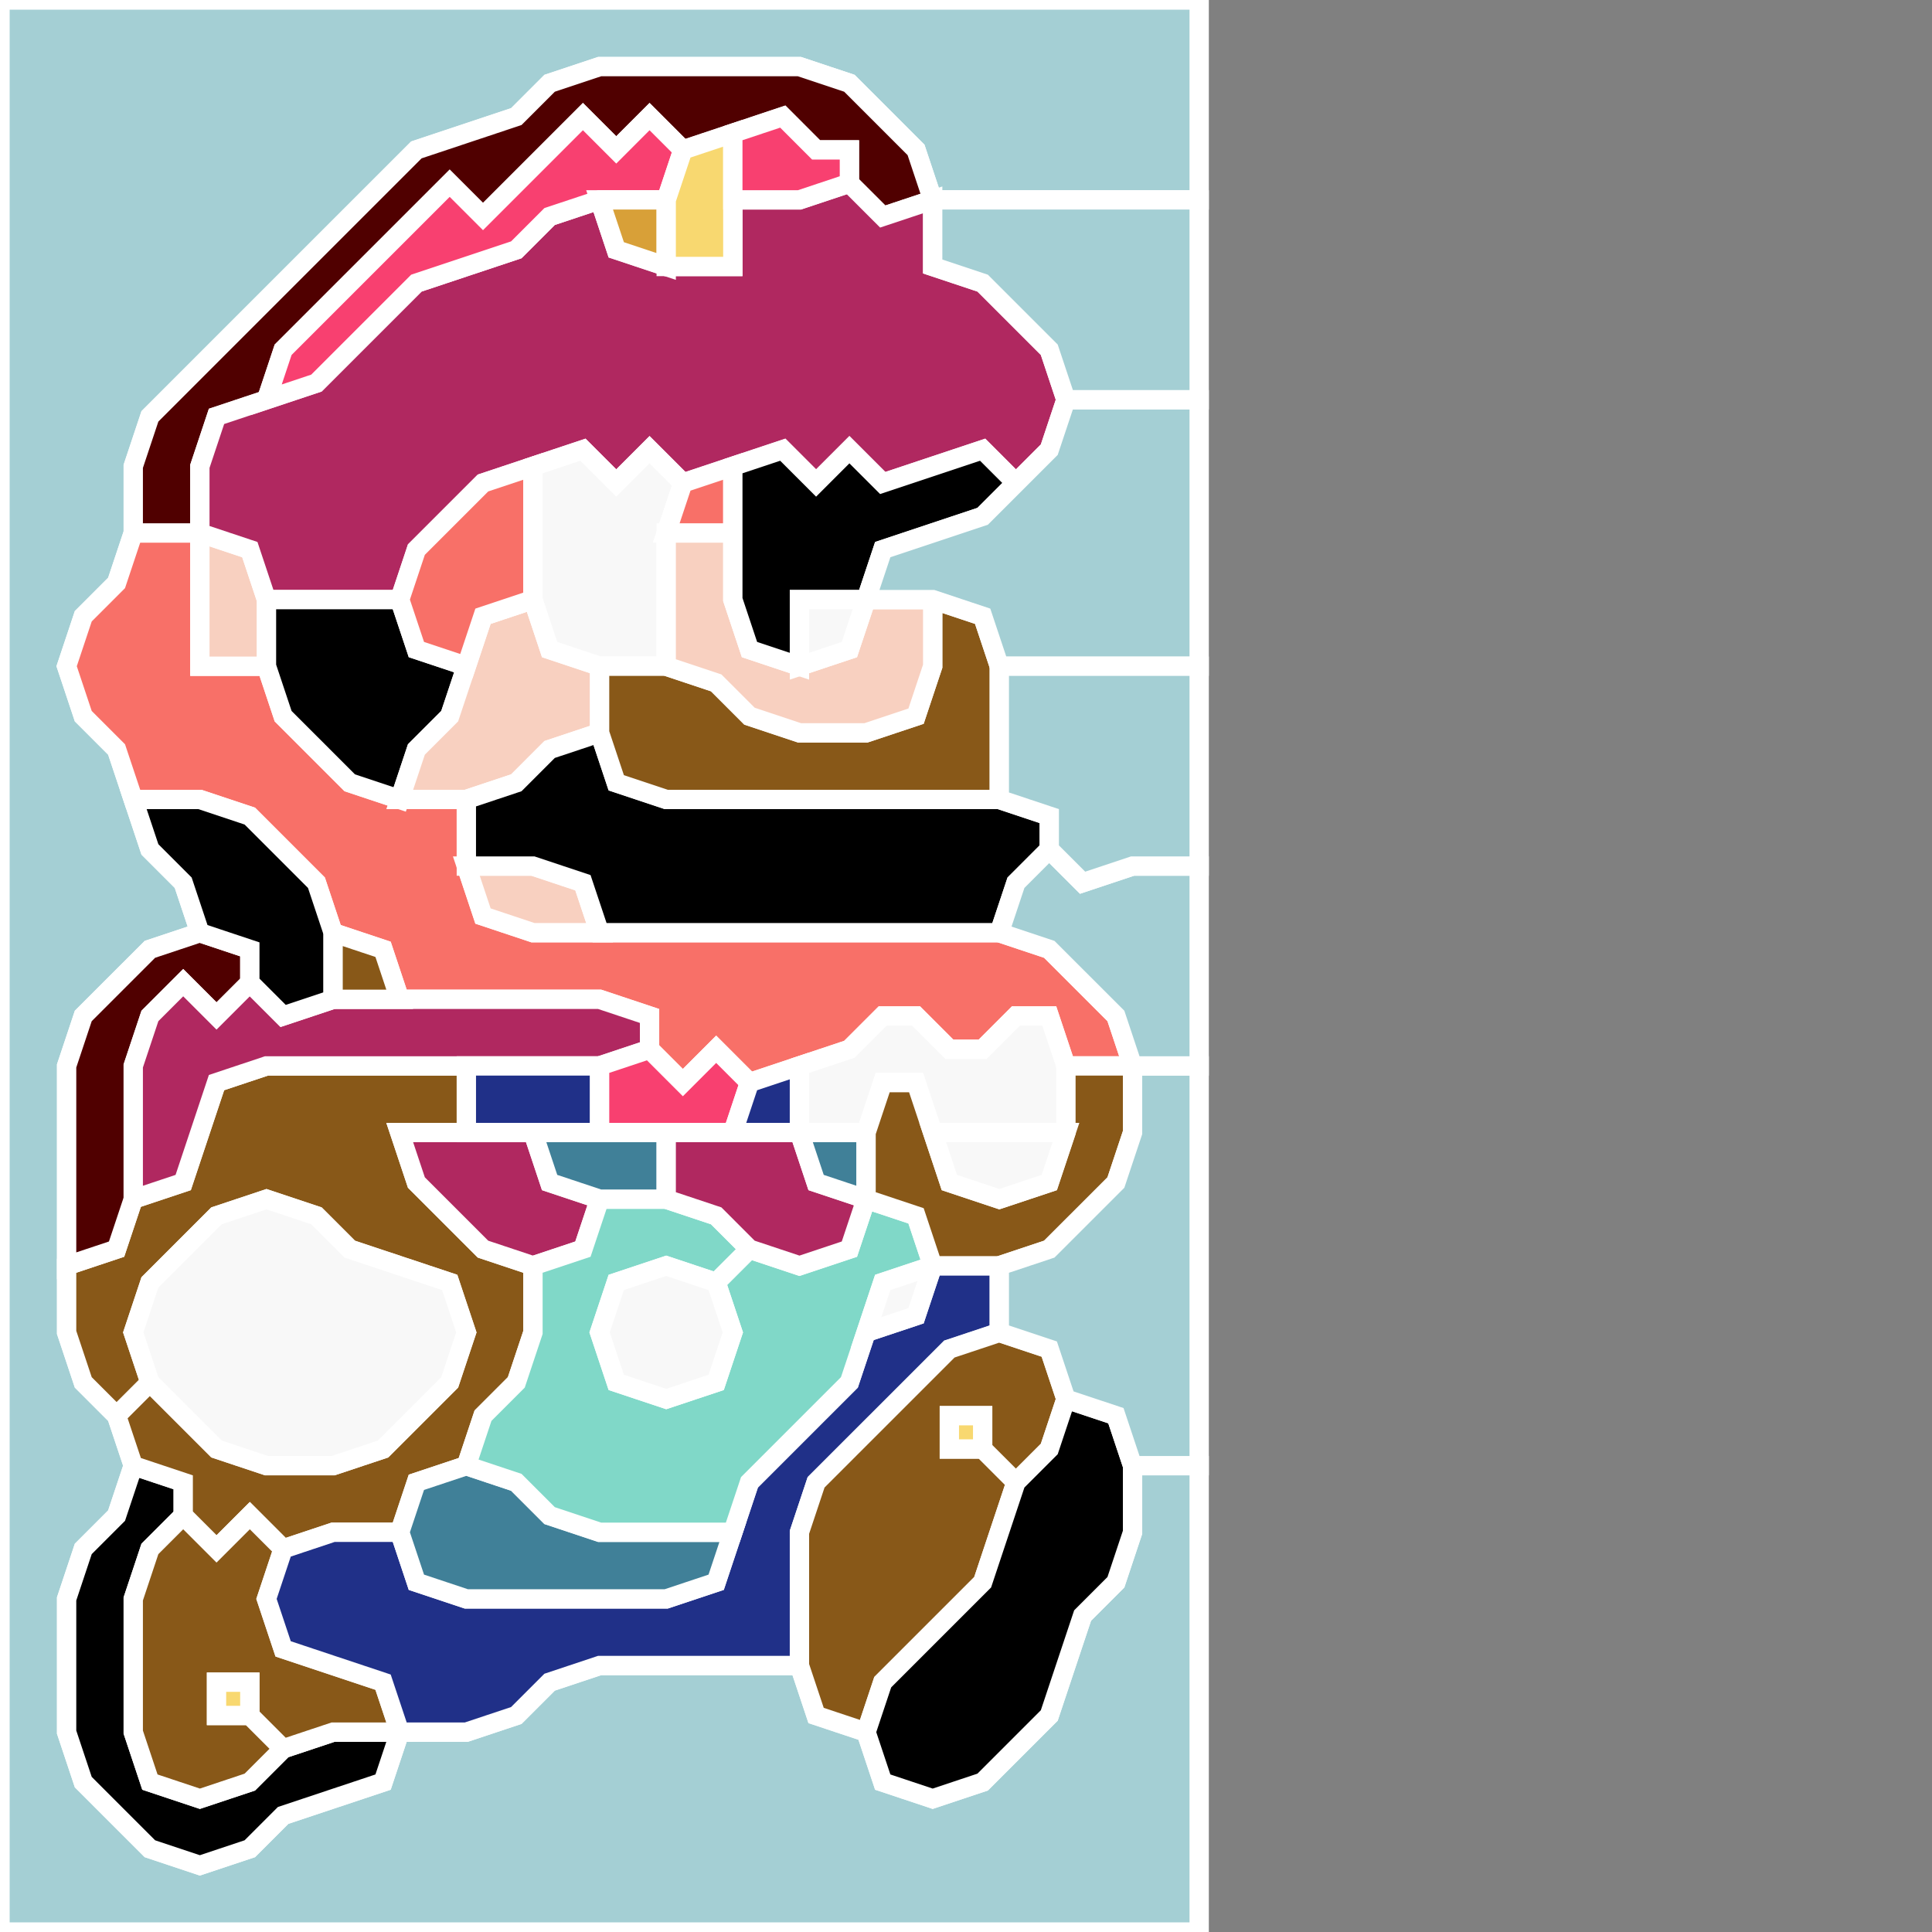 <?xml version="1.0" standalone="no" ?>
<!DOCTYPE svg PUBLIC "-//W3C//DTD SVG 1.1//EN" "http://www.w3.org/Graphics/SVG/1.1/DTD/svg11.dtd">
<svg width="100px" height="100px" xmlns="http://www.w3.org/2000/svg" version="1.1" >
	<rect width="100%" height="100%" fill="#808080" stroke="none"/>
	<path d="M0,100 1.724,100 3.448,100 5.172,100 6.897,100 8.621,100 10.345,100 12.069,100 13.793,100 15.517,100 17.241,100 18.965,100 20.69,100 22.414,100 24.138,100 25.862,100 27.586,100 29.31,100 31.035,100 32.759,100 34.483,100 36.207,100 37.931,100 39.655,100 41.379,100 43.103,100 44.828,100 46.552,100 48.276,100 50,100 51.724,100 53.448,100 55.172,100 56.897,100 58.621,100 60.345,100 62.069,100 62.069,98.276 62.069,96.552 62.069,94.828 62.069,93.103 62.069,91.379 62.069,89.655 62.069,87.931 62.069,86.207 62.069,84.483 62.069,82.759 62.069,81.034 62.069,79.31 62.069,77.586 62.069,75.862 58.621,75.862 58.621,79.31 57.759,81.897 56.035,83.621 55.172,86.207 54.31,88.793 52.586,90.517 50.862,92.241 48.276,93.103 45.69,92.241 44.828,89.655 42.241,88.793 41.379,86.207 37.931,86.207 34.483,86.207 31.035,86.207 28.448,87.069 26.724,88.793 24.138,89.655 20.69,89.655 19.828,92.241 17.241,93.103 14.655,93.966 12.931,95.69 10.345,96.552 7.759,95.69 6.034,93.966 4.31,92.241 3.448,89.655 3.448,86.207 3.448,82.759 4.31,80.172 6.034,78.448 6.897,75.862 6.034,73.276 4.31,71.552 3.448,68.966 3.448,65.517 3.448,62.069 3.448,58.621 3.448,55.172 4.31,52.586 6.034,50.862 7.759,49.138 10.345,48.276 9.483,45.69 7.759,43.965 6.897,41.379 6.034,38.793 4.31,37.069 3.448,34.483 4.31,31.897 6.034,30.172 6.897,27.586 6.897,24.138 7.759,21.552 9.483,19.828 11.207,18.103 12.931,16.379 14.655,14.655 16.379,12.931 18.103,11.207 19.828,9.483 21.552,7.759 24.138,6.897 26.724,6.034 28.448,4.31 31.035,3.448 34.483,3.448 37.931,3.448 41.379,3.448 43.965,4.31 45.69,6.034 47.414,7.759 48.276,10.345 51.724,10.345 55.172,10.345 58.621,10.345 62.069,10.345 62.069,8.621 62.069,6.897 62.069,5.172 62.069,3.448 62.069,1.724 62.069,0 60.345,0 58.621,0 56.897,0 55.172,0 53.448,0 51.724,0 50,0 48.276,0 46.552,0 44.828,0 43.103,0 41.379,0 39.655,0 37.931,0 36.207,0 34.483,0 32.759,0 31.035,0 29.31,0 27.586,0 25.862,0 24.138,0 22.414,0 20.69,0 18.965,0 17.241,0 15.517,0 13.793,0 12.069,0 10.345,0 8.621,0 6.897,0 5.172,0 3.448,0 1.724,0 0,0 0,1.724 0,3.448 0,5.172 0,6.897 0,8.621 0,10.345 0,12.069 0,13.793 0,15.517 0,17.241 0,18.965 0,20.69 0,22.414 0,24.138 0,25.862 0,27.586 0,29.31 0,31.035 0,32.759 0,34.483 0,36.207 0,37.931 0,39.655 0,41.379 0,43.103 0,44.828 0,46.552 0,48.276 0,50 0,51.724 0,53.448 0,55.172 0,56.897 0,58.621 0,60.345 0,62.069 0,63.793 0,65.517 0,67.241 0,68.966 0,70.69 0,72.414 0,74.138 0,75.862 0,77.586 0,79.31 0,81.034 0,82.759 0,84.483 0,86.207 0,87.931 0,89.655 0,91.379 0,93.103 0,94.828 0,96.552 0,98.276 z " fill-rule="evenodd" fill="rgb(164,207,212)" stroke-width="1" stroke="rgb(255,255,255)" />
	<path d="M3.448,89.655 4.31,92.241 6.034,93.966 7.759,95.69 10.345,96.552 12.931,95.69 14.655,93.966 17.241,93.103 19.828,92.241 20.69,89.655 17.241,89.655 14.655,90.517 12.931,92.241 10.345,93.103 7.759,92.241 6.897,89.655 6.897,86.207 6.897,82.759 7.759,80.172 9.483,78.448 9.483,76.724 6.897,75.862 6.034,78.448 4.31,80.172 3.448,82.759 3.448,86.207 z " fill-rule="evenodd" fill="rgb(0,0,0)" stroke-width="1" stroke="rgb(255,255,255)" />
	<path d="M3.448,68.966 4.31,71.552 6.034,73.276 7.759,71.552 6.897,68.966 7.759,66.379 9.483,64.655 11.207,62.931 13.793,62.069 16.379,62.931 18.103,64.655 20.69,65.517 23.276,66.379 24.138,68.966 23.276,71.552 21.552,73.276 19.828,75 17.241,75.862 13.793,75.862 11.207,75 9.483,73.276 7.759,71.552 6.034,73.276 6.897,75.862 9.483,76.724 9.483,78.448 11.207,80.172 12.931,78.448 14.655,80.172 17.241,79.31 20.69,79.31 21.552,76.724 24.138,75.862 25,73.276 26.724,71.552 27.586,68.966 27.586,65.517 25,64.655 23.276,62.931 21.552,61.207 20.69,58.621 24.138,58.621 24.138,55.172 20.69,55.172 17.241,55.172 13.793,55.172 11.207,56.035 10.345,58.621 9.483,61.207 6.897,62.069 6.034,64.655 3.448,65.517 z " fill-rule="evenodd" fill="rgb(136,88,24)" stroke-width="1" stroke="rgb(255,255,255)" />
	<path d="M3.448,65.517 6.034,64.655 6.897,62.069 6.897,58.621 6.897,55.172 7.759,52.586 9.483,50.862 11.207,52.586 12.931,50.862 12.931,49.138 10.345,48.276 7.759,49.138 6.034,50.862 4.31,52.586 3.448,55.172 3.448,58.621 3.448,62.069 z " fill-rule="evenodd" fill="rgb(80,0,0)" stroke-width="1" stroke="rgb(255,255,255)" />
	<path d="M3.448,34.483 4.31,37.069 6.034,38.793 6.897,41.379 10.345,41.379 12.931,42.241 14.655,43.965 16.379,45.69 17.241,48.276 19.828,49.138 20.69,51.724 24.138,51.724 27.586,51.724 31.035,51.724 33.621,52.586 33.621,54.31 35.345,56.035 37.069,54.31 38.793,56.035 41.379,55.172 43.965,54.31 45.69,52.586 47.414,52.586 49.138,54.31 50.862,54.31 52.586,52.586 54.31,52.586 55.172,55.172 58.621,55.172 57.759,52.586 56.035,50.862 54.31,49.138 51.724,48.276 48.276,48.276 44.828,48.276 41.379,48.276 37.931,48.276 34.483,48.276 31.035,48.276 27.586,48.276 25,47.414 24.138,44.828 24.138,41.379 20.69,41.379 18.103,40.517 16.379,38.793 14.655,37.069 13.793,34.483 10.345,34.483 10.345,31.035 10.345,27.586 6.897,27.586 6.034,30.172 4.31,31.897 z " fill-rule="evenodd" fill="rgb(248,112,104)" stroke-width="1" stroke="rgb(255,255,255)" />
	<path d="M6.897,89.655 7.759,92.241 10.345,93.103 12.931,92.241 14.655,90.517 12.931,88.793 11.207,88.793 11.207,87.069 12.931,87.069 12.931,88.793 14.655,90.517 17.241,89.655 20.69,89.655 19.828,87.069 17.241,86.207 14.655,85.345 13.793,82.759 14.655,80.172 12.931,78.448 11.207,80.172 9.483,78.448 7.759,80.172 6.897,82.759 6.897,86.207 z " fill-rule="evenodd" fill="rgb(136,88,24)" stroke-width="1" stroke="rgb(255,255,255)" />
	<path d="M6.897,68.966 7.759,71.552 9.483,73.276 11.207,75 13.793,75.862 17.241,75.862 19.828,75 21.552,73.276 23.276,71.552 24.138,68.966 23.276,66.379 20.69,65.517 18.103,64.655 16.379,62.931 13.793,62.069 11.207,62.931 9.483,64.655 7.759,66.379 z " fill-rule="evenodd" fill="rgb(248,248,248)" stroke-width="1" stroke="rgb(255,255,255)" />
	<path d="M6.897,62.069 9.483,61.207 10.345,58.621 11.207,56.035 13.793,55.172 17.241,55.172 20.69,55.172 24.138,55.172 27.586,55.172 31.035,55.172 33.621,54.31 33.621,52.586 31.035,51.724 27.586,51.724 24.138,51.724 20.69,51.724 17.241,51.724 14.655,52.586 12.931,50.862 11.207,52.586 9.483,50.862 7.759,52.586 6.897,55.172 6.897,58.621 z " fill-rule="evenodd" fill="rgb(176,40,96)" stroke-width="1" stroke="rgb(255,255,255)" />
	<path d="M6.897,41.379 7.759,43.965 9.483,45.69 10.345,48.276 12.931,49.138 12.931,50.862 14.655,52.586 17.241,51.724 17.241,48.276 16.379,45.69 14.655,43.965 12.931,42.241 10.345,41.379 z " fill-rule="evenodd" fill="rgb(0,0,0)" stroke-width="1" stroke="rgb(255,255,255)" />
	<path d="M6.897,27.586 10.345,27.586 10.345,24.138 11.207,21.552 13.793,20.69 14.655,18.103 16.379,16.379 18.103,14.655 19.828,12.931 21.552,11.207 23.276,9.483 25,11.207 26.724,9.483 28.448,7.759 30.172,6.034 31.897,7.759 33.621,6.034 35.345,7.759 37.931,6.897 40.517,6.034 42.241,7.759 43.965,7.759 43.965,9.483 45.69,11.207 48.276,10.345 47.414,7.759 45.69,6.034 43.965,4.31 41.379,3.448 37.931,3.448 34.483,3.448 31.035,3.448 28.448,4.31 26.724,6.034 24.138,6.897 21.552,7.759 19.828,9.483 18.103,11.207 16.379,12.931 14.655,14.655 12.931,16.379 11.207,18.103 9.483,19.828 7.759,21.552 6.897,24.138 z " fill-rule="evenodd" fill="rgb(80,0,0)" stroke-width="1" stroke="rgb(255,255,255)" />
	<path d="M11.207,88.793 12.931,88.793 12.931,87.069 11.207,87.069 z " fill-rule="evenodd" fill="rgb(248,216,112)" stroke-width="1" stroke="rgb(255,255,255)" />
	<path d="M10.345,34.483 13.793,34.483 13.793,31.035 12.931,28.448 10.345,27.586 10.345,31.035 z " fill-rule="evenodd" fill="rgb(248,208,192)" stroke-width="1" stroke="rgb(255,255,255)" />
	<path d="M10.345,27.586 12.931,28.448 13.793,31.035 17.241,31.035 20.69,31.035 21.552,28.448 23.276,26.724 25,25 27.586,24.138 30.172,23.276 31.897,25 33.621,23.276 35.345,25 37.931,24.138 40.517,23.276 42.241,25 43.965,23.276 45.69,25 48.276,24.138 50.862,23.276 52.586,25 54.31,23.276 55.172,20.69 54.31,18.103 52.586,16.379 50.862,14.655 48.276,13.793 48.276,10.345 45.69,11.207 43.965,9.483 41.379,10.345 37.931,10.345 37.931,13.793 34.483,13.793 31.897,12.931 31.035,10.345 28.448,11.207 26.724,12.931 24.138,13.793 21.552,14.655 19.828,16.379 18.103,18.103 16.379,19.828 13.793,20.69 11.207,21.552 10.345,24.138 z " fill-rule="evenodd" fill="rgb(176,40,96)" stroke-width="1" stroke="rgb(255,255,255)" />
	<path d="M13.793,82.759 14.655,85.345 17.241,86.207 19.828,87.069 20.69,89.655 24.138,89.655 26.724,88.793 28.448,87.069 31.035,86.207 34.483,86.207 37.931,86.207 41.379,86.207 41.379,82.759 41.379,79.31 42.241,76.724 43.965,75 45.69,73.276 47.414,71.552 49.138,69.828 51.724,68.966 51.724,65.517 48.276,65.517 47.414,68.103 44.828,68.966 43.965,71.552 42.241,73.276 40.517,75 38.793,76.724 37.931,79.31 37.069,81.897 34.483,82.759 31.035,82.759 27.586,82.759 24.138,82.759 21.552,81.897 20.69,79.31 17.241,79.31 14.655,80.172 z " fill-rule="evenodd" fill="rgb(32,48,136)" stroke-width="1" stroke="rgb(255,255,255)" />
	<path d="M13.793,34.483 14.655,37.069 16.379,38.793 18.103,40.517 20.69,41.379 21.552,38.793 23.276,37.069 24.138,34.483 21.552,33.621 20.69,31.035 17.241,31.035 13.793,31.035 z " fill-rule="evenodd" fill="rgb(0,0,0)" stroke-width="1" stroke="rgb(255,255,255)" />
	<path d="M13.793,20.69 16.379,19.828 18.103,18.103 19.828,16.379 21.552,14.655 24.138,13.793 26.724,12.931 28.448,11.207 31.035,10.345 34.483,10.345 35.345,7.759 33.621,6.034 31.897,7.759 30.172,6.034 28.448,7.759 26.724,9.483 25,11.207 23.276,9.483 21.552,11.207 19.828,12.931 18.103,14.655 16.379,16.379 14.655,18.103 z " fill-rule="evenodd" fill="rgb(248,64,112)" stroke-width="1" stroke="rgb(255,255,255)" />
	<path d="M17.241,51.724 20.69,51.724 19.828,49.138 17.241,48.276 z " fill-rule="evenodd" fill="rgb(136,88,24)" stroke-width="1" stroke="rgb(255,255,255)" />
	<path d="M20.69,79.31 21.552,81.897 24.138,82.759 27.586,82.759 31.035,82.759 34.483,82.759 37.069,81.897 37.931,79.31 34.483,79.31 31.035,79.31 28.448,78.448 26.724,76.724 24.138,75.862 21.552,76.724 z " fill-rule="evenodd" fill="rgb(64,128,152)" stroke-width="1" stroke="rgb(255,255,255)" />
	<path d="M20.69,58.621 21.552,61.207 23.276,62.931 25,64.655 27.586,65.517 30.172,64.655 31.035,62.069 28.448,61.207 27.586,58.621 24.138,58.621 z " fill-rule="evenodd" fill="rgb(176,40,96)" stroke-width="1" stroke="rgb(255,255,255)" />
	<path d="M20.69,41.379 24.138,41.379 26.724,40.517 28.448,38.793 31.035,37.931 31.035,34.483 28.448,33.621 27.586,31.035 25,31.897 24.138,34.483 23.276,37.069 21.552,38.793 z " fill-rule="evenodd" fill="rgb(248,208,192)" stroke-width="1" stroke="rgb(255,255,255)" />
	<path d="M20.69,31.035 21.552,33.621 24.138,34.483 25,31.897 27.586,31.035 27.586,27.586 27.586,24.138 25,25 23.276,26.724 21.552,28.448 z " fill-rule="evenodd" fill="rgb(248,112,104)" stroke-width="1" stroke="rgb(255,255,255)" />
	<path d="M24.138,75.862 26.724,76.724 28.448,78.448 31.035,79.31 34.483,79.31 37.931,79.31 38.793,76.724 40.517,75 42.241,73.276 43.965,71.552 44.828,68.966 45.69,66.379 48.276,65.517 47.414,62.931 44.828,62.069 43.965,64.655 41.379,65.517 38.793,64.655 37.069,66.379 37.931,68.966 37.069,71.552 34.483,72.414 31.897,71.552 31.035,68.966 31.897,66.379 34.483,65.517 37.069,66.379 38.793,64.655 37.069,62.931 34.483,62.069 31.035,62.069 30.172,64.655 27.586,65.517 27.586,68.966 26.724,71.552 25,73.276 z " fill-rule="evenodd" fill="rgb(128,216,200)" stroke-width="1" stroke="rgb(255,255,255)" />
	<path d="M24.138,58.621 27.586,58.621 31.035,58.621 31.035,55.172 27.586,55.172 24.138,55.172 z " fill-rule="evenodd" fill="rgb(32,48,136)" stroke-width="1" stroke="rgb(255,255,255)" />
	<path d="M24.138,44.828 25,47.414 27.586,48.276 31.035,48.276 30.172,45.69 27.586,44.828 z " fill-rule="evenodd" fill="rgb(248,208,192)" stroke-width="1" stroke="rgb(255,255,255)" />
	<path d="M24.138,44.828 27.586,44.828 30.172,45.69 31.035,48.276 34.483,48.276 37.931,48.276 41.379,48.276 44.828,48.276 48.276,48.276 51.724,48.276 52.586,45.69 54.31,43.965 54.31,42.241 51.724,41.379 48.276,41.379 44.828,41.379 41.379,41.379 37.931,41.379 34.483,41.379 31.897,40.517 31.035,37.931 28.448,38.793 26.724,40.517 24.138,41.379 z " fill-rule="evenodd" fill="rgb(0,0,0)" stroke-width="1" stroke="rgb(255,255,255)" />
	<path d="M27.586,58.621 28.448,61.207 31.035,62.069 34.483,62.069 34.483,58.621 31.035,58.621 z " fill-rule="evenodd" fill="rgb(64,128,152)" stroke-width="1" stroke="rgb(255,255,255)" />
	<path d="M27.586,31.035 28.448,33.621 31.035,34.483 34.483,34.483 34.483,31.035 34.483,27.586 35.345,25 33.621,23.276 31.897,25 30.172,23.276 27.586,24.138 27.586,27.586 z " fill-rule="evenodd" fill="rgb(248,248,248)" stroke-width="1" stroke="rgb(255,255,255)" />
	<path d="M31.035,68.966 31.897,71.552 34.483,72.414 37.069,71.552 37.931,68.966 37.069,66.379 34.483,65.517 31.897,66.379 z " fill-rule="evenodd" fill="rgb(248,248,248)" stroke-width="1" stroke="rgb(255,255,255)" />
	<path d="M31.035,58.621 34.483,58.621 37.931,58.621 38.793,56.035 37.069,54.31 35.345,56.035 33.621,54.31 31.035,55.172 z " fill-rule="evenodd" fill="rgb(248,64,112)" stroke-width="1" stroke="rgb(255,255,255)" />
	<path d="M31.035,37.931 31.897,40.517 34.483,41.379 37.931,41.379 41.379,41.379 44.828,41.379 48.276,41.379 51.724,41.379 51.724,37.931 51.724,34.483 50.862,31.897 48.276,31.035 48.276,34.483 47.414,37.069 44.828,37.931 41.379,37.931 38.793,37.069 37.069,35.345 34.483,34.483 31.035,34.483 z " fill-rule="evenodd" fill="rgb(136,88,24)" stroke-width="1" stroke="rgb(255,255,255)" />
	<path d="M31.035,10.345 31.897,12.931 34.483,13.793 34.483,10.345 z " fill-rule="evenodd" fill="rgb(216,160,56)" stroke-width="1" stroke="rgb(255,255,255)" />
	<path d="M34.483,62.069 37.069,62.931 38.793,64.655 41.379,65.517 43.965,64.655 44.828,62.069 42.241,61.207 41.379,58.621 37.931,58.621 34.483,58.621 z " fill-rule="evenodd" fill="rgb(176,40,96)" stroke-width="1" stroke="rgb(255,255,255)" />
	<path d="M34.483,34.483 37.069,35.345 38.793,37.069 41.379,37.931 44.828,37.931 47.414,37.069 48.276,34.483 48.276,31.035 44.828,31.035 43.965,33.621 41.379,34.483 38.793,33.621 37.931,31.035 37.931,27.586 34.483,27.586 34.483,31.035 z " fill-rule="evenodd" fill="rgb(248,208,192)" stroke-width="1" stroke="rgb(255,255,255)" />
	<path d="M34.483,27.586 37.931,27.586 37.931,24.138 35.345,25 z " fill-rule="evenodd" fill="rgb(248,112,104)" stroke-width="1" stroke="rgb(255,255,255)" />
	<path d="M34.483,13.793 37.931,13.793 37.931,10.345 37.931,6.897 35.345,7.759 34.483,10.345 z " fill-rule="evenodd" fill="rgb(248,216,112)" stroke-width="1" stroke="rgb(255,255,255)" />
	<path d="M37.931,58.621 41.379,58.621 41.379,55.172 38.793,56.035 z " fill-rule="evenodd" fill="rgb(32,48,136)" stroke-width="1" stroke="rgb(255,255,255)" />
	<path d="M37.931,31.035 38.793,33.621 41.379,34.483 41.379,31.035 44.828,31.035 45.69,28.448 48.276,27.586 50.862,26.724 52.586,25 50.862,23.276 48.276,24.138 45.69,25 43.965,23.276 42.241,25 40.517,23.276 37.931,24.138 37.931,27.586 z " fill-rule="evenodd" fill="rgb(0,0,0)" stroke-width="1" stroke="rgb(255,255,255)" />
	<path d="M37.931,10.345 41.379,10.345 43.965,9.483 43.965,7.759 42.241,7.759 40.517,6.034 37.931,6.897 z " fill-rule="evenodd" fill="rgb(248,64,112)" stroke-width="1" stroke="rgb(255,255,255)" />
	<path d="M41.379,86.207 42.241,88.793 44.828,89.655 45.69,87.069 47.414,85.345 49.138,83.621 50.862,81.897 51.724,79.31 52.586,76.724 50.862,75 49.138,75 49.138,73.276 50.862,73.276 50.862,75 52.586,76.724 54.31,75 55.172,72.414 54.31,69.828 51.724,68.966 49.138,69.828 47.414,71.552 45.69,73.276 43.965,75 42.241,76.724 41.379,79.31 41.379,82.759 z " fill-rule="evenodd" fill="rgb(136,88,24)" stroke-width="1" stroke="rgb(255,255,255)" />
	<path d="M41.379,58.621 42.241,61.207 44.828,62.069 44.828,58.621 z " fill-rule="evenodd" fill="rgb(64,128,152)" stroke-width="1" stroke="rgb(255,255,255)" />
	<path d="M41.379,58.621 44.828,58.621 45.69,56.035 47.414,56.035 48.276,58.621 51.724,58.621 55.172,58.621 55.172,55.172 54.31,52.586 52.586,52.586 50.862,54.31 49.138,54.31 47.414,52.586 45.69,52.586 43.965,54.31 41.379,55.172 z " fill-rule="evenodd" fill="rgb(248,248,248)" stroke-width="1" stroke="rgb(255,255,255)" />
	<path d="M41.379,34.483 43.965,33.621 44.828,31.035 41.379,31.035 z " fill-rule="evenodd" fill="rgb(248,248,248)" stroke-width="1" stroke="rgb(255,255,255)" />
	<path d="M44.828,89.655 45.69,92.241 48.276,93.103 50.862,92.241 52.586,90.517 54.31,88.793 55.172,86.207 56.035,83.621 57.759,81.897 58.621,79.31 58.621,75.862 57.759,73.276 55.172,72.414 54.31,75 52.586,76.724 51.724,79.31 50.862,81.897 49.138,83.621 47.414,85.345 45.69,87.069 z " fill-rule="evenodd" fill="rgb(0,0,0)" stroke-width="1" stroke="rgb(255,255,255)" />
	<path d="M44.828,68.966 47.414,68.103 48.276,65.517 45.69,66.379 z " fill-rule="evenodd" fill="rgb(248,248,248)" stroke-width="1" stroke="rgb(255,255,255)" />
	<path d="M44.828,62.069 47.414,62.931 48.276,65.517 51.724,65.517 54.31,64.655 56.035,62.931 57.759,61.207 58.621,58.621 58.621,55.172 55.172,55.172 55.172,58.621 54.31,61.207 51.724,62.069 49.138,61.207 48.276,58.621 47.414,56.035 45.69,56.035 44.828,58.621 z " fill-rule="evenodd" fill="rgb(136,88,24)" stroke-width="1" stroke="rgb(255,255,255)" />
	<path d="M44.828,31.035 48.276,31.035 50.862,31.897 51.724,34.483 55.172,34.483 58.621,34.483 62.069,34.483 62.069,32.759 62.069,31.035 62.069,29.31 62.069,27.586 62.069,25.862 62.069,24.138 62.069,22.414 62.069,20.69 58.621,20.69 55.172,20.69 54.31,23.276 52.586,25 50.862,26.724 48.276,27.586 45.69,28.448 z " fill-rule="evenodd" fill="rgb(164,207,212)" stroke-width="1" stroke="rgb(255,255,255)" />
	<path d="M49.138,75 50.862,75 50.862,73.276 49.138,73.276 z " fill-rule="evenodd" fill="rgb(248,216,112)" stroke-width="1" stroke="rgb(255,255,255)" />
	<path d="M48.276,58.621 49.138,61.207 51.724,62.069 54.31,61.207 55.172,58.621 51.724,58.621 z " fill-rule="evenodd" fill="rgb(248,248,248)" stroke-width="1" stroke="rgb(255,255,255)" />
	<path d="M48.276,13.793 50.862,14.655 52.586,16.379 54.31,18.103 55.172,20.69 58.621,20.69 62.069,20.69 62.069,18.965 62.069,17.241 62.069,15.517 62.069,13.793 62.069,12.069 62.069,10.345 58.621,10.345 55.172,10.345 51.724,10.345 48.276,10.345 z " fill-rule="evenodd" fill="rgb(164,207,212)" stroke-width="1" stroke="rgb(255,255,255)" />
	<path d="M51.724,68.966 54.31,69.828 55.172,72.414 57.759,73.276 58.621,75.862 62.069,75.862 62.069,74.138 62.069,72.414 62.069,70.69 62.069,68.966 62.069,67.241 62.069,65.517 62.069,63.793 62.069,62.069 62.069,60.345 62.069,58.621 62.069,56.897 62.069,55.172 58.621,55.172 58.621,58.621 57.759,61.207 56.035,62.931 54.31,64.655 51.724,65.517 z " fill-rule="evenodd" fill="rgb(164,207,212)" stroke-width="1" stroke="rgb(255,255,255)" />
	<path d="M51.724,48.276 54.31,49.138 56.035,50.862 57.759,52.586 58.621,55.172 62.069,55.172 62.069,53.448 62.069,51.724 62.069,50 62.069,48.276 62.069,46.552 62.069,44.828 58.621,44.828 56.035,45.69 54.31,43.965 52.586,45.69 z " fill-rule="evenodd" fill="rgb(164,207,212)" stroke-width="1" stroke="rgb(255,255,255)" />
	<path d="M51.724,41.379 54.31,42.241 54.31,43.965 56.035,45.69 58.621,44.828 62.069,44.828 62.069,43.103 62.069,41.379 62.069,39.655 62.069,37.931 62.069,36.207 62.069,34.483 58.621,34.483 55.172,34.483 51.724,34.483 51.724,37.931 z " fill-rule="evenodd" fill="rgb(164,207,212)" stroke-width="1" stroke="rgb(255,255,255)" />
</svg>
